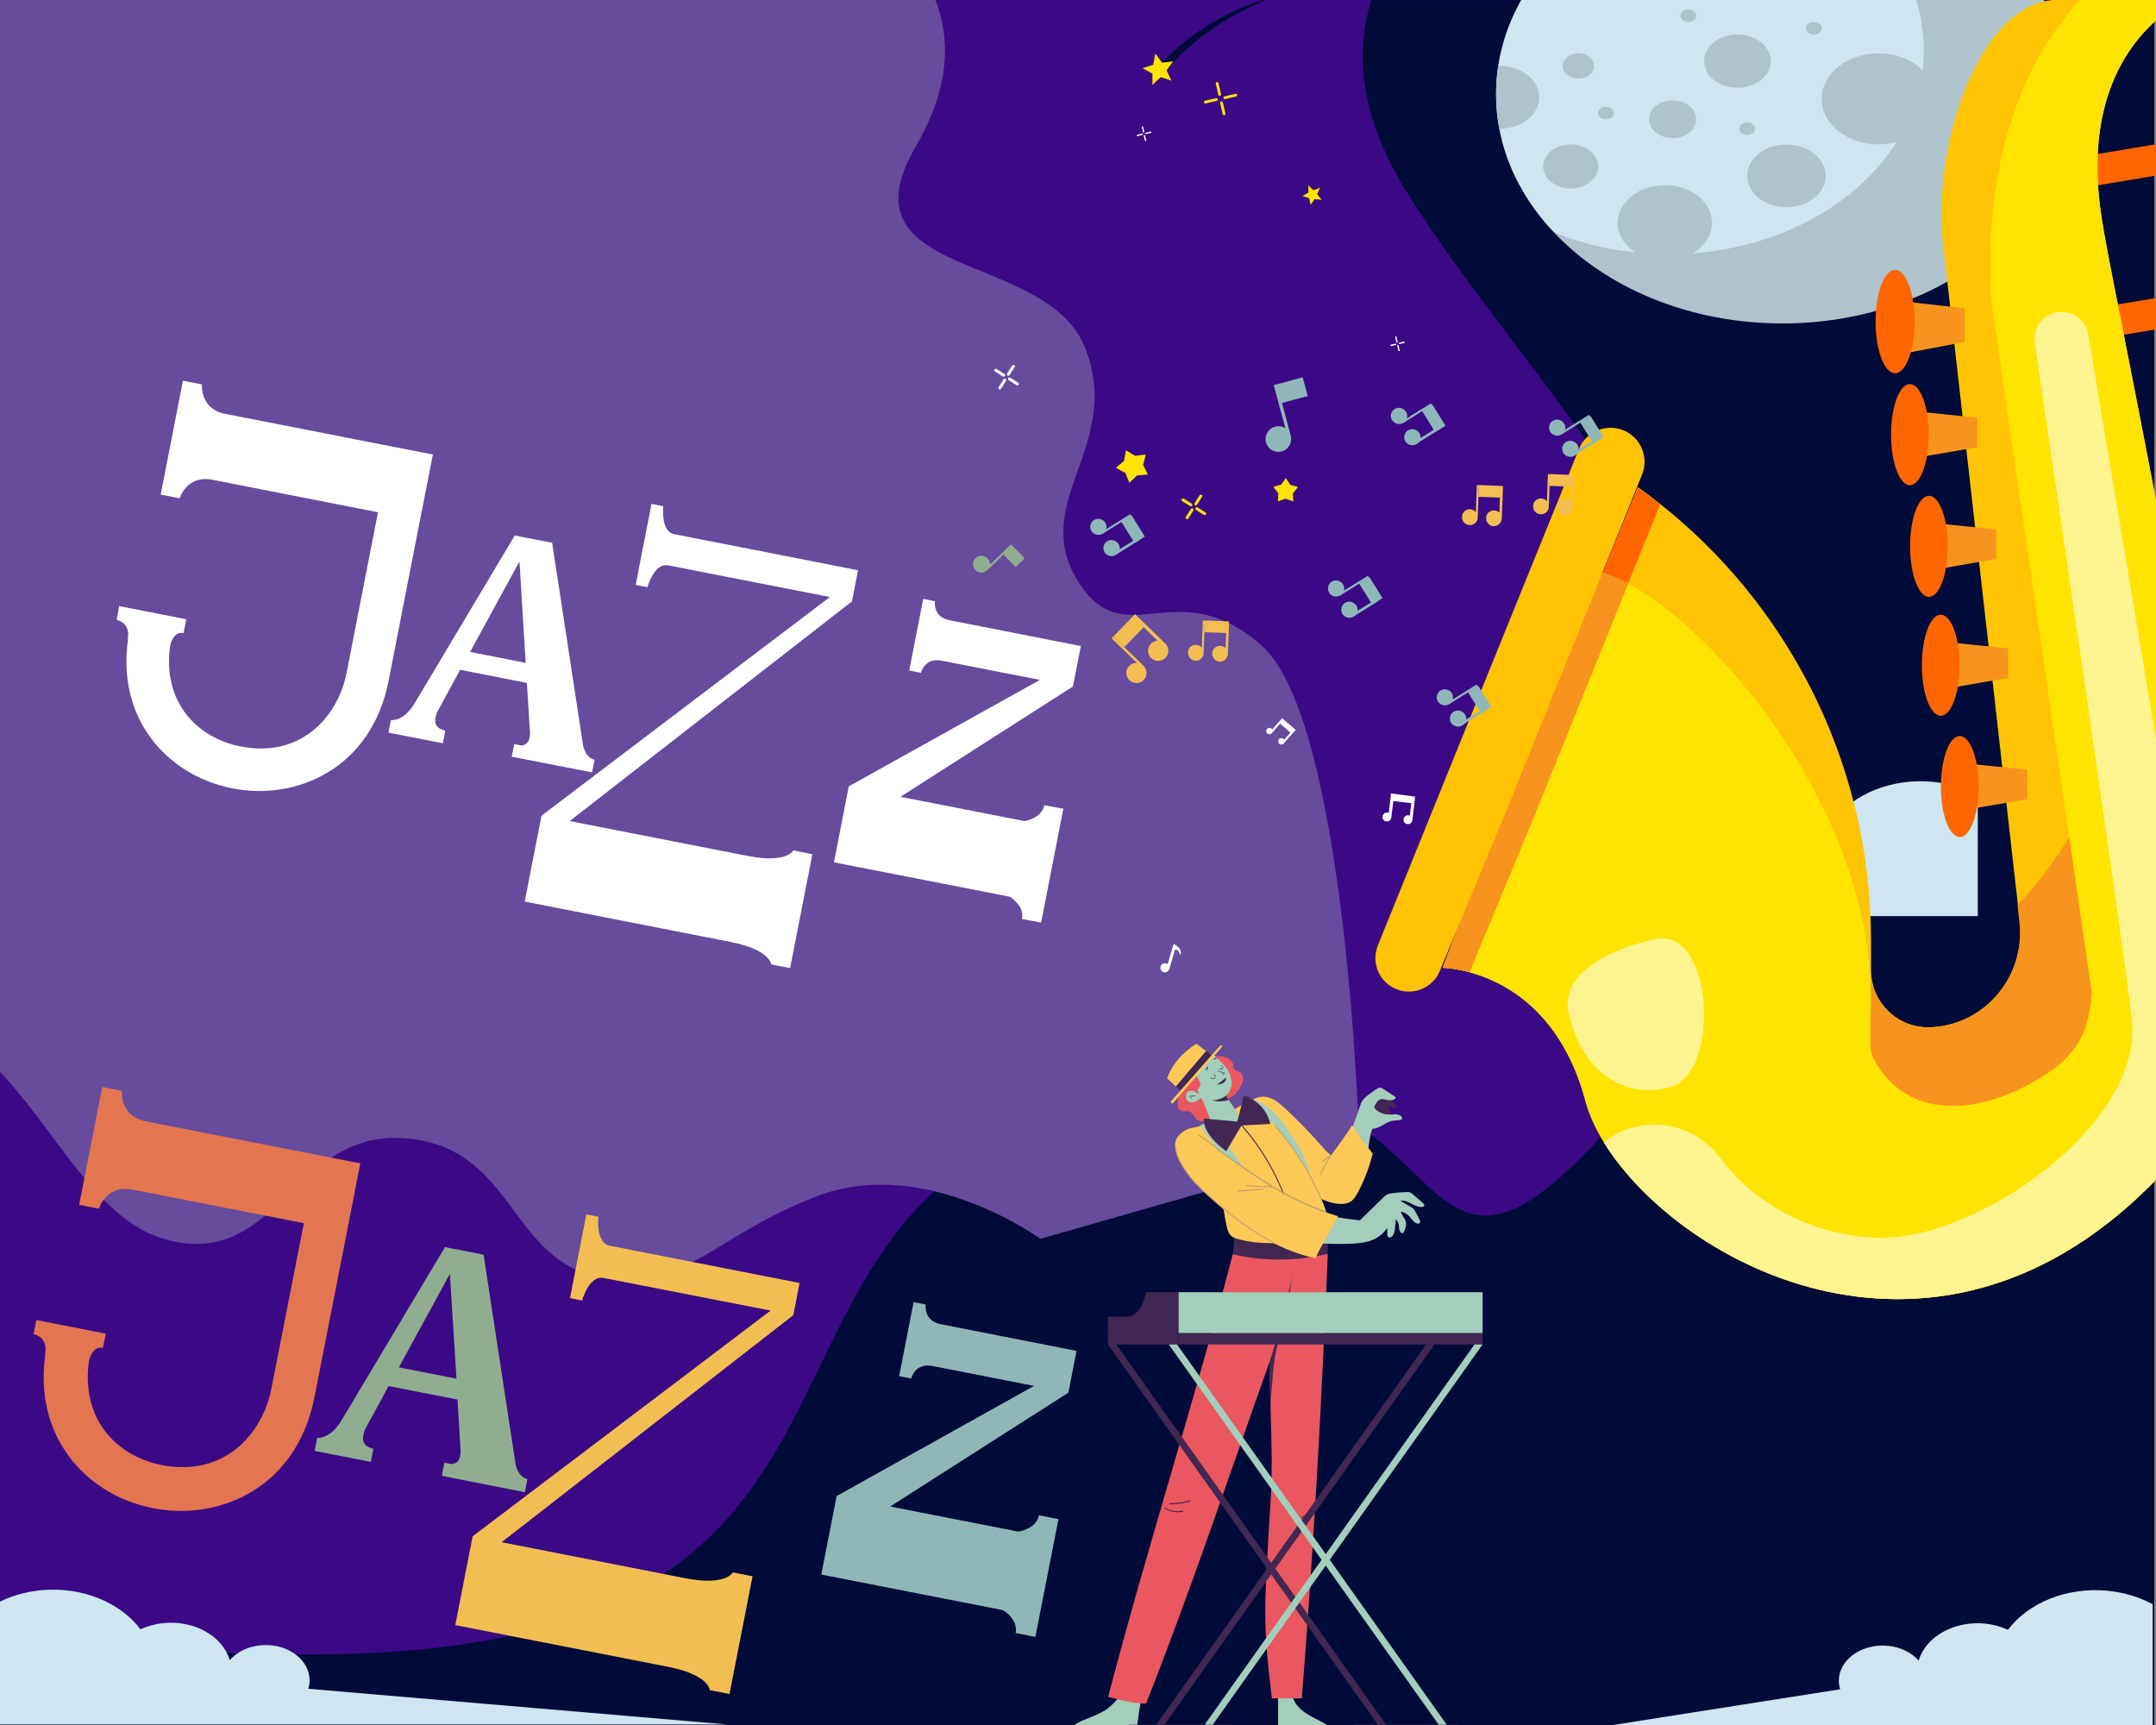 <?xml version="1.0" encoding="utf-8"?>
<!-- Generator: Adobe Illustrator 26.3.1, SVG Export Plug-In . SVG Version: 6.00 Build 0)  -->
<svg version="1.1" id="Layer_1" xmlns="http://www.w3.org/2000/svg" xmlns:xlink="http://www.w3.org/1999/xlink" x="0px" y="0px"
	 viewBox="0 0 1280 1024" style="enable-background:new 0 0 1280 1024;" xml:space="preserve">
<rect x="0" y="0" width="1280" height="1024" fill="#808080" stroke="none"/>
<style type="text/css">
	.st0{fill:#3B0986;}
	.st1{fill:#000B39;}
	.st2{fill:#AEC3CC;}
	.st3{fill:#CEE6F0;}
	.st4{fill:#674B9D;}
	.st5{fill:#FF6600;}
	.st6{fill:#FFC404;}
	.st7{fill:#F7941D;}
	.st8{fill:#FEE400;}
	.st9{fill:#FFC303;}
	.st10{fill:#FDF38F;}
	.st11{fill:#FFFFFF;}
	.st12{fill:#F2BE51;}
	.st13{fill:#8FB7B8;}
	.st14{fill:#91AD8F;}
	.st15{fill:#A3CEBB;}
	.st16{fill:#EA5761;}
	.st17{fill:#422752;}
	.st18{fill:#FEC957;}
	.st19{fill:#B89D6D;}
	.st20{fill:#E37650;}
</style>
<g id="Background">
	<rect x="-2.5" class="st0" width="1281.4" height="1025"/>
	<path class="st1" d="M1278.9,0v1025H-2.5v-59.1c47.2,10,108.1,16.2,186.4,16.2c382.1,0,226-259,466-326.1s165.4,188.2,328.5-13.9
		c163.1-202.2-58.2-388.6-144.5-530.2c-27-44.3-29.3-81.6-19.7-111.8L1278.9,0L1278.9,0z"/>
	<g>
		<path class="st2" d="M1228.3,55.9c0,75.1-76.1,136.1-170.1,136.1c-55.3,0-104.5-21.1-135.5-53.9c-21.7-22.8-34.5-51.3-34.5-82.2
			c0-19.9,5.4-38.9,15-55.9h310.2C1223,17.1,1228.4,36,1228.3,55.9L1228.3,55.9z"/>
		<path class="st3" d="M1142.2,29.8c0,66.9-67.8,121.1-151.4,121.1c-24.4,0-47.5-4.6-68-12.9c-16.8-17.7-28.3-38.7-32.6-61.7
			c-1.3-6.7-1.9-13.5-1.9-20.5c0-5.7,0.4-11.3,1.3-16.8c2.1-13.8,6.8-27,13.7-39.2h234.3C1140.5,9.5,1142.2,19.5,1142.2,29.8
			L1142.2,29.8z"/>
		<ellipse class="st2" cx="932.5" cy="98.8" rx="16.3" ry="13.1"/>
		<ellipse class="st2" cx="988.4" cy="132.3" rx="28" ry="22.4"/>
		<ellipse class="st2" cx="993" cy="70.8" rx="14" ry="11.2"/>
		<ellipse class="st2" cx="1115.3" cy="58.7" rx="33.8" ry="27"/>
		<ellipse class="st2" cx="1060.6" cy="104.4" rx="23.3" ry="18.6"/>
		<ellipse class="st2" cx="1031.5" cy="36.3" rx="19.8" ry="15.8"/>
		<ellipse class="st2" cx="937.1" cy="39.1" rx="9.3" ry="7.5"/>
		<ellipse class="st2" cx="1076.9" cy="16.8" rx="4.7" ry="3.7"/>
		<ellipse class="st2" cx="1002.3" cy="9.3" rx="4.7" ry="3.7"/>
		<ellipse class="st2" cx="1037.3" cy="76.4" rx="4.7" ry="3.7"/>
		<ellipse class="st2" cx="953.4" cy="67.1" rx="4.7" ry="3.7"/>
		<path class="st2" d="M913.8,57.8c0,10.3-10.4,18.6-23.3,18.6h-0.4c-1.3-6.7-1.9-13.5-1.9-20.5c0-5.7,0.4-11.3,1.3-16.8
			c0.3,0,0.7,0,1,0C903.4,39.1,913.8,47.5,913.8,57.8L913.8,57.8z"/>
	</g>
	<path class="st3" d="M432,1023.7H-2.5V952c7.8-4.2,16.8-7,26.8-8c24.4-2.3,47.2,7.3,59.1,23.2c4.1-1.9,8.7-3.2,13.7-3.7
		c18.4-1.8,35.2,7.9,39.3,22c4.1-4.7,10.6-8.1,18.3-8.8c14.2-1.4,27.2,6.8,28.9,18.2c0.4,2.7,0.2,5.2-0.6,7.6L432,1023.7L432,1023.7
		z"/>
	<path class="st4" d="M807.1,681.2l-189.4,54.2c0,0-66.9-48.6-129.8-26.3c-62.9,22.4-83.9,61.5-135.1,48.5
		c-51.3-13-48.9-78.3-114.2-82c-65.2-3.7-74.6,80.1-142.1,59.6c-40.2-12.2-63.9-65.9-99-101.5V0h557.8c8.2,20.6,10.1,49.6-11.5,86.7
		C497.2,166.8,620.7,148.2,644,206s-32.6,91.3-4.7,137.9s58.2-5.6,109.5,39.1C800.1,427.7,807.1,681.2,807.1,681.2z"/>
	<path class="st3" d="M853.8,543.8h320.4v-71.7c-7.8-4.2-16.8-7-26.8-8c-24.4-2.3-47.2,7.3-59.1,23.2c-4.1-1.9-8.7-3.2-13.7-3.6
		c-18.4-1.8-35.2,7.9-39.3,22c-4.1-4.7-10.6-8.1-18.3-8.8c-14.2-1.4-27.2,6.8-28.9,18.2c-0.4,2.7-0.2,5.2,0.6,7.6L853.8,543.8
		L853.8,543.8z"/>
	<path class="st3" d="M957.6,1024H1278v-71.7c-7.8-4.2-16.8-7-26.8-8c-24.4-2.3-47.2,7.3-59.1,23.2c-4.1-1.9-8.7-3.2-13.7-3.7
		c-18.4-1.8-35.2,7.9-39.3,22c-4.1-4.7-10.6-8.1-18.3-8.8c-14.2-1.4-27.2,6.8-28.9,18.2c-0.4,2.7-0.2,5.2,0.6,7.6L957.6,1024
		L957.6,1024z"/>
</g>
<g id="sax">
	<polygon class="st5" points="1281.4,85.4 1281.4,104 1221.4,114 1218.4,95.9 	"/>
	<polygon class="st5" points="1281.4,176.7 1281.4,195.3 1235.5,202.9 1232.5,184.8 	"/>
	<path class="st6" d="M1247.6,128.4c3.7,24.5,11.3,57.9,33.9,176.5v393.9c-144.9,151.2-320,30.4-340.2-45.2
		c-14.4-53.8-48.5-71-68.8-76.5c-1.3-0.3-2.6-0.7-3.8-0.9c-0.4-0.1-0.8-0.2-1.2-0.3c-1.5-0.3-3-0.6-4.2-0.8c-1.1-0.2-2-0.3-2.8-0.4
		c-0.2,0-0.3,0-0.4,0c-0.2,0-0.3,0-0.5-0.1c-1.9-0.2-3-0.2-3-0.2l95.2-234.5l8.1-20l12.5-30.7c4.6,3.2,9,6.6,13.4,10.1
		c37.2,29.5,67.1,66.3,88.4,107.6c23.8,46.1,36.6,97.8,36.6,151.2V576c0,1.4,0.1,2.9,0.3,4.2c2.1,16.7,16.3,29.6,33.6,29.6
		c0.9,0,1.9,0,2.9-0.1c31.8-2.1,55.1-30.9,51.5-62.5l-1.1-10.1l-45-397.4c-4.2-63.5,25.9-140.1,68.7-139.8h59.8v11
		C1263,26.6,1237.3,61.1,1247.6,128.4L1247.6,128.4z"/>
	<path class="st7" d="M1263.1,648l-125.6,50.8c0,0-57.9-19.8-57.9-22.6s-19.8-66.3-19.8-66.3l51.1-29.6
		c2.1,16.7,16.3,29.6,33.6,29.6c0.9,0,1.9,0,2.9-0.1c31.8-2.1,55.1-30.9,51.5-62.5l-1.1-10.1c9.7-10,20.1-23.2,30.7-40.2
		C1281.4,412.2,1263.1,648,1263.1,648L1263.1,648z"/>
	<path class="st8" d="M1247.6,128.4c3.7,24.5,11.3,57.9,33.9,176.5v393.9c-129.9,135.5-284.1,52.5-329.2-20.6
		c-5.2-8.4-9-16.7-11-24.5c-14.4-53.8-48.5-71-68.8-76.5c-9.5-2.6-16-2.6-16-2.6l88.9-235.8c6,0.7,13.2,3.3,21.2,7.6
		c55.8,29.9,149.7,141.3,143.9,257v17.8c0,3.5,1.7,7.6,4.6,12c18.9,29.4,55.3,28.1,86.4,12.1c24.8-12.8,38.9-25.5,40.3-56.6
		l-59.3-408C1176.4,87,1206.2,31.3,1234.6,0h46.7v11C1262.9,26.6,1237.3,61.1,1247.6,128.4L1247.6,128.4z"/>
	<path class="st5" d="M985.6,299.5l-19,46.9c-5.4-2.9-10.4-5-15-6.3l8.1-20l12.5-30.7C976.8,292.6,981.3,296,985.6,299.5
		L985.6,299.5z"/>
	<path class="st7" d="M966.7,346.4l-55.5,137.4l-38.7,93.3c-9.5-2.6-16-2.6-16-2.6l88.9-235.8C951.4,339.5,958.7,342.1,966.7,346.4
		L966.7,346.4z"/>
	<g>
		<polygon class="st7" points="1166.4,203 1128.9,210.1 1128.9,178.8 1166.4,183 		"/>
		<ellipse class="st5" cx="1125.1" cy="190.9" rx="11.6" ry="30.7"/>
		<polygon class="st7" points="1173.9,265.5 1137.6,271.7 1137.6,244.2 1173.9,248 		"/>
		<ellipse class="st5" cx="1133.9" cy="258" rx="11.2" ry="30"/>
		<polygon class="st7" points="1185.2,331.8 1148.9,338.1 1148.9,310.6 1185.2,314.3 		"/>
		<ellipse class="st5" cx="1145.2" cy="324.3" rx="11.2" ry="30"/>
		<polygon class="st7" points="1192.2,402.4 1156,408.7 1156,381.2 1192.2,384.9 		"/>
		<ellipse class="st5" cx="1152.2" cy="394.9" rx="11.2" ry="30"/>
		<polygon class="st7" points="1203.5,474.4 1167.2,480.7 1167.2,453.2 1203.5,456.9 		"/>
		<ellipse class="st5" cx="1163.5" cy="466.9" rx="11.2" ry="30"/>
	</g>
	<path class="st9" d="M895.6,478.1l-40.8,98.3c-3.9,9.4-14.2,14.3-24,11.4l0,0c-11.2-3.3-17.2-15.6-12.8-26.5l119.4-294.7
		c4.3-10.7,16.7-15.6,27.2-10.8l0,0c9.8,4.5,14.3,15.9,10.3,25.9L895.6,478.1z"/>
	<path class="st10" d="M1281.4,447v251.8c-129.9,135.5-284.1,52.5-329.2-20.6l0.2-0.2c21.3-17.1,52.3-12.7,68.7,9.2
		c21,28.1,55.8,46.6,94.4,47.6c57.9,1.4,157.4-67.1,150.1-129.9c-6.1-52.2-44.7-313.9-57.6-401.4c-1.8-12.5,10.7-22.1,22.3-17.1l0,0
		c5,2.2,8.6,6.7,9.5,12.1L1281.4,447L1281.4,447z"/>
	<path class="st10" d="M982.1,557.6c0,0-57.9,11.3-50.8,43.8c7.1,32.5,31.1,52.2,60.7,43.8C1021.7,636.7,1017.4,549.1,982.1,557.6
		L982.1,557.6z"/>
</g>
<g id="Jazz-word">
	<path class="st11" d="M471,504.8c0,0-3.6,7.9-27.1,3.3l-105.7-20.7L505.8,357l3.6-18.5l-109.1-21.4c-8.3-1.6-6.5-16.6-6.5-16.6
		l-7-1.4l-9.4,48.1l7,1.4c0,0,3.9-14.6,12.3-13l96,18.8L321.5,484.2l-10,51l122.4,24c23.5,4.6,23.9,13.3,23.9,13.3l11.3,2.2
		l13.2-67.6L471,504.8L471,504.8z"/>
	<path class="st11" d="M620,478c-1.6,8-11.8,9.4-11.8,9.4L534.6,473L637,407.5l4.7-24l-77.9-15.3c-10.3-2-8.7-11.3-8.7-11.3l-7-1.4
		l-8.3,42.5l7,1.4c0,0,2-9.2,12.3-7.2l58.3,11.4l-113.5,63.2l-8.8,45.1l104.3,20.4c0,0,8.9,5.1,7.4,13.2l11.3,2.2l13.2-67.6L620,478
		L620,478z"/>
	<path class="st11" d="M346.3,443.1l-0.6-3.7l0,0l-17.9-117.2l-22.2-4.3l-59.4,99.5l0,0c-6.7,11.3-14.1,10-14.1,10l-1.5,7.5
		l32.3,6.3l1.5-7.5c-8.1-1.6-6.2-8.1-4.6-11.5l13.4-24.6l39.6,7.8l1.8,28.7l0,0c0.4,6.8-2.6,8.3-5.3,8.4l-4-0.8l-1.5,7.5l47.7,9.3
		l1.5-7.5C348.9,450.2,347.1,446.1,346.3,443.1L346.3,443.1z M279.1,387l29.3-53.7l3.7,60.2L279.1,387L279.1,387z"/>
	<path class="st11" d="M133.8,245.7c-15.3-3-13.9-17.5-13.9-17.5l-11.3-2.2l-13.2,67.6l11.3,2.2c0,0,4.1-14,19.4-11l98.3,19.3
		l-18.6,95.2c-5.1,26-27,50.9-63,43.8c-24.5-4.8-46.3-24.9-41.9-59.1c0.3-1.9,2.1-9.4,8.1-8.2l1.6-8.2l-39.8-7.8l-1.6,8.2h0.1
		c1.1,0.2,8.4,2.1,6.5,11.6H76c-3.1,22,1.5,42.1,13.4,58.3c11.4,15.5,28.7,26.2,48.6,30.1c38.4,7.5,82.5-12,92.7-63.8l18.6-95.2
		l4.5-22.9l3.2-16.3L133.8,245.7L133.8,245.7z"/>
</g>
<g id="tunes">
	<g>
		<polygon class="st8" points="681.5,281.7 675.1,282.2 670.5,286.6 668.1,280.7 662.5,277.7 667.3,273.6 668.5,267.3 673.9,270.6 
			680.2,269.8 678.7,276 		"/>
		<polygon class="st8" points="767.8,297.7 763.2,296 758.7,297.6 758.9,292.8 756,289 760.6,287.7 763.4,283.8 766,287.8 
			770.6,289.1 767.6,292.9 		"/>
		<polygon class="st8" points="776.7,110.1 779.8,112.9 783.7,111.4 782,115.3 784.6,118.6 780.4,118.2 778.1,121.6 777.2,117.6 
			773.2,116.4 776.8,114.3 		"/>
		<path class="st1" d="M686.7,41.4c0,0,20.9-30.2,72-44.2c0,0-44.6,14.8-68.8,48.1L686.7,41.4L686.7,41.4z"/>
		<polygon class="st8" points="685.9,31.8 689.9,37.2 696.5,36.4 692.6,41.8 695.5,47.9 689.1,45.8 684.2,50.4 684.2,43.7 
			678.3,40.5 684.7,38.4 		"/>
		<g>
			<g>
				<path class="st8" d="M724.3,56.9c-0.5,0.1-0.9-0.2-1-0.6l-1.5-6.6c-0.1-0.5,0.2-0.9,0.6-1s0.9,0.2,1,0.6l1.5,6.6
					C725,56.3,724.8,56.8,724.3,56.9z"/>
				<path class="st8" d="M726.9,68.4c-0.5,0.1-0.9-0.2-1-0.6l-1.5-6.6c-0.1-0.5,0.2-0.9,0.6-1s0.9,0.2,1,0.6l1.5,6.6
					C727.7,67.9,727.4,68.3,726.9,68.4z"/>
			</g>
			<g>
				<path class="st8" d="M733.9,57.3l-6.6,1.5c-0.5,0.1-0.9-0.2-1-0.6s0.2-0.9,0.6-1l6.6-1.5c0.5-0.1,0.9,0.2,1,0.6
					S734.4,57.2,733.9,57.3z"/>
				<path class="st8" d="M722.4,59.9l-6.6,1.5c-0.5,0.1-0.9-0.2-1-0.6s0.2-0.9,0.6-1l6.6-1.5c0.5-0.1,0.9,0.2,1,0.6
					S722.9,59.8,722.4,59.9z"/>
			</g>
		</g>
		<g>
			<g>
				<path class="st8" d="M707.2,300.6c-0.2,0-0.4,0-0.6-0.1l-4.7-3c-0.4-0.2-0.5-0.8-0.3-1.2c0.2-0.4,0.8-0.5,1.2-0.3l4.7,3
					c0.4,0.2,0.5,0.8,0.3,1.2C707.6,300.4,707.4,300.6,707.2,300.6L707.2,300.6z"/>
				<path class="st8" d="M715.4,305.8c-0.2,0-0.4,0-0.6-0.1l-4.7-3c-0.4-0.2-0.5-0.8-0.3-1.2c0.2-0.4,0.8-0.5,1.2-0.3l4.7,3
					c0.4,0.2,0.5,0.8,0.3,1.2C715.8,305.6,715.6,305.7,715.4,305.8L715.4,305.8z"/>
			</g>
			<g>
				<path class="st8" d="M710.1,300c-0.2,0-0.4,0-0.6-0.1c-0.4-0.2-0.5-0.8-0.3-1.2l3-4.7c0.2-0.4,0.8-0.5,1.2-0.3s0.5,0.8,0.3,1.2
					l-3,4.7C710.5,299.8,710.3,299.9,710.1,300L710.1,300z"/>
				<path class="st8" d="M704.9,308.2c-0.2,0-0.4,0-0.6-0.1c-0.4-0.2-0.5-0.8-0.3-1.2l3-4.7c0.2-0.4,0.8-0.5,1.2-0.3
					s0.5,0.8,0.3,1.2l-3,4.7C705.3,308,705.1,308.1,704.9,308.2L704.9,308.2z"/>
			</g>
		</g>
		<g>
			<g>
				<path class="st11" d="M596,223.6c-0.2,0.1-0.4,0-0.6-0.1l-4.7-3c-0.4-0.2-0.5-0.8-0.3-1.2s0.8-0.5,1.2-0.3l4.7,3
					c0.4,0.2,0.5,0.8,0.3,1.2C596.4,223.4,596.2,223.6,596,223.6L596,223.6z"/>
				<path class="st11" d="M604.2,228.8c-0.2,0.1-0.4,0-0.6-0.1l-4.7-3c-0.4-0.2-0.5-0.8-0.3-1.2s0.8-0.5,1.2-0.3l4.7,3
					c0.4,0.2,0.5,0.8,0.3,1.2C604.6,228.6,604.4,228.8,604.2,228.8L604.2,228.8z"/>
			</g>
			<g>
				<path class="st11" d="M598.8,223c-0.2,0.1-0.4,0-0.6-0.1c-0.4-0.2-0.5-0.8-0.3-1.2l3-4.7c0.2-0.4,0.8-0.5,1.2-0.3
					s0.5,0.8,0.3,1.2l-3,4.7C599.3,222.8,599.1,222.9,598.8,223L598.8,223z"/>
				<path class="st11" d="M593.7,231.2c-0.2,0.1-0.4,0-0.6-0.1c-0.4-0.2-0.5-0.8-0.3-1.2l3-4.7c0.2-0.4,0.8-0.5,1.2-0.3
					s0.5,0.8,0.3,1.2l-3,4.7C594.1,231,593.9,231.2,593.7,231.2L593.7,231.2z"/>
			</g>
		</g>
		<g>
			<g>
				<path class="st11" d="M829,204.6c-0.1,0.1-0.2,0.2-0.3,0.2l-2.8,0.6c-0.2,0.1-0.5-0.1-0.5-0.3s0.1-0.5,0.3-0.5l2.8-0.6
					c0.2-0.1,0.5,0.1,0.5,0.3C829.1,204.4,829,204.5,829,204.6L829,204.6z"/>
				<path class="st11" d="M834,203.4c-0.1,0.1-0.2,0.2-0.3,0.2l-2.8,0.6c-0.2,0.1-0.5-0.1-0.5-0.3s0.1-0.5,0.3-0.5l2.8-0.6
					c0.2-0.1,0.5,0.1,0.5,0.3C834,203.2,834,203.3,834,203.4L834,203.4z"/>
			</g>
			<g>
				<path class="st11" d="M829.8,203.2c-0.1,0.1-0.2,0.2-0.3,0.2c-0.2,0.1-0.5-0.1-0.5-0.3l-0.7-2.9c0-0.2,0.1-0.5,0.3-0.5
					c0.2-0.1,0.5,0.1,0.5,0.3l0.7,2.9C829.9,203,829.9,203.2,829.8,203.2L829.8,203.2z"/>
				<path class="st11" d="M831,208.2c-0.1,0.1-0.2,0.2-0.3,0.2c-0.2,0.1-0.5-0.1-0.5-0.3l-0.7-2.9c0-0.2,0.1-0.5,0.3-0.5
					s0.5,0.1,0.5,0.3l0.7,2.9C831,208,831,208.2,831,208.2L831,208.2z"/>
			</g>
		</g>
		<g>
			<g>
				<path class="st11" d="M678.5,79.9c-0.1,0.1-0.2,0.2-0.3,0.2l-2.8,0.7c-0.2,0.1-0.5-0.1-0.5-0.3c0-0.2,0.1-0.5,0.3-0.5l2.8-0.7
					c0.2-0.1,0.5,0.1,0.5,0.3C678.6,79.7,678.6,79.8,678.5,79.9L678.5,79.9z"/>
				<path class="st11" d="M683.5,78.7c-0.1,0.1-0.2,0.2-0.3,0.2l-2.8,0.7c-0.2,0.1-0.5-0.1-0.5-0.3c0-0.2,0.1-0.5,0.3-0.5l2.8-0.7
					c0.2-0.1,0.5,0.1,0.5,0.3C683.6,78.5,683.6,78.6,683.5,78.7L683.5,78.7z"/>
			</g>
			<g>
				<path class="st11" d="M679.4,78.5c-0.1,0.1-0.2,0.2-0.3,0.2c-0.2,0.1-0.5-0.1-0.5-0.3l-0.7-2.8c0-0.2,0.1-0.5,0.3-0.5
					c0.2-0.1,0.5,0.1,0.5,0.3l0.7,2.8C679.5,78.3,679.4,78.4,679.4,78.5L679.4,78.5z"/>
				<path class="st11" d="M680.5,83.5c-0.1,0.1-0.2,0.2-0.3,0.2c-0.2,0.1-0.5-0.1-0.5-0.3l-0.7-2.8c0-0.2,0.1-0.5,0.3-0.5
					s0.5,0.1,0.5,0.3l0.7,2.8C680.6,83.3,680.5,83.4,680.5,83.5L680.5,83.5z"/>
			</g>
		</g>
	</g>
	<g>
		<path class="st12" d="M891.6,307.8l0.6-15.8l0,0l0.1-3.5l-14.3-0.6l-0.3,7l12.8,0.5l-0.3,8.9c-0.8-0.8-1.9-1.3-3.1-1.3
			c-2.6-0.1-4.8,1.9-4.8,4.5c-0.1,2.6,1.9,4.8,4.5,4.9C889.4,312.3,891.5,310.3,891.6,307.8L891.6,307.8z"/>
		<path class="st12" d="M876.2,304c-0.8-1-2-1.6-3.4-1.7c-2.6-0.1-4.8,1.9-4.8,4.5c-0.1,2.6,1.9,4.8,4.5,4.9s4.8-1.9,4.8-4.5
			l0.6-16.2l0.1-3.1h-1.2L876.2,304L876.2,304z"/>
	</g>
	<g>
		<path class="st12" d="M933.8,301.3l0.6-15.8l0,0l0.1-3.5l-14.3-0.6l-0.3,7l12.8,0.5l-0.3,8.9c-0.8-0.8-1.9-1.3-3.1-1.3
			c-2.6-0.1-4.8,1.9-4.8,4.5c-0.1,2.6,1.9,4.8,4.5,4.9C931.5,305.9,933.7,303.9,933.8,301.3L933.8,301.3z"/>
		<path class="st12" d="M918.4,297.6c-0.8-1-2-1.6-3.4-1.7c-2.6-0.1-4.8,1.9-4.8,4.5c-0.1,2.6,1.9,4.8,4.5,4.9s4.8-1.9,4.8-4.5
			l0.6-16.2l0.1-3.1H919L918.4,297.6L918.4,297.6z"/>
	</g>
	<g>
		<path class="st12" d="M729,388.2l0.6-15.8l0,0l0.1-3.5l-14.3-0.6l-0.3,7l12.8,0.5l-0.3,8.9c-0.8-0.8-1.9-1.3-3.1-1.3
			c-2.6-0.1-4.8,1.9-4.8,4.5c-0.1,2.6,1.9,4.8,4.5,4.9C726.7,392.8,728.9,390.8,729,388.2L729,388.2z"/>
		<path class="st12" d="M713.5,384.5c-0.8-1-2-1.6-3.4-1.7c-2.6-0.1-4.8,1.9-4.8,4.5c-0.1,2.6,1.9,4.8,4.5,4.9s4.8-1.9,4.8-4.5
			l0.6-16.2l0.1-3.1h-1.2L713.5,384.5L713.5,384.5z"/>
	</g>
	<g>
		<path class="st12" d="M691.8,382l-14.7-14.3l0,0l-3.2-3.1L661,377.8l6.5,6.3l11.5-11.8l8.2,8c-1.4,0.1-2.8,0.7-3.9,1.8
			c-2.3,2.4-2.3,6.2,0.1,8.5s6.2,2.3,8.5-0.1C694.3,388.1,694.2,384.3,691.8,382L691.8,382z"/>
		<path class="st12" d="M674.9,393.5c-1.6,0-3.3,0.5-4.5,1.8c-2.3,2.4-2.3,6.2,0.1,8.5s6.2,2.3,8.5-0.1s2.3-6.2-0.1-8.5l-15-14.6
			l-2.9-2.8l-1.1,1.1L674.9,393.5L674.9,393.5z"/>
	</g>
	<g>
		<path class="st13" d="M803.7,366c-2.3,1.4-5.2,0.7-6.7-1.5c-1.4-2.3-0.7-5.2,1.5-6.6c2.3-1.4,5.2-0.7,6.7,1.5
			S805.9,364.6,803.7,366z"/>
		
			<rect x="802" y="360.2" transform="matrix(0.849 -0.529 0.529 0.849 -68.362 482.829)" class="st13" width="16.4" height="1.6"/>
		<g>
			<path class="st13" d="M795.8,353.4c-2.3,1.4-5.2,0.7-6.7-1.5c-1.4-2.3-0.7-5.2,1.5-6.6c2.3-1.4,5.2-0.7,6.7,1.5
				S798.1,352,795.8,353.4z"/>
			
				<rect x="810" y="343.6" transform="matrix(0.849 -0.529 0.529 0.849 -62.589 483.109)" class="st13" width="7.2" height="14.8"/>
			<polygon class="st13" points="810.1,344.5 795.8,353.4 795.1,352.3 812.1,341.8 812.8,342.8 			"/>
		</g>
	</g>
	<g>
		<path class="st13" d="M934.9,270.5c-2.3,1.4-5.2,0.7-6.7-1.5c-1.4-2.3-0.7-5.2,1.5-6.6c2.3-1.4,5.2-0.7,6.7,1.5
			S937.2,269.1,934.9,270.5z"/>
		
			<rect x="933.2" y="264.6" transform="matrix(0.849 -0.529 0.529 0.849 1.978 537.727)" class="st13" width="16.4" height="1.6"/>
		<g>
			<path class="st13" d="M927.1,257.9c-2.3,1.4-5.2,0.7-6.7-1.5c-1.4-2.3-0.7-5.2,1.5-6.6c2.3-1.4,5.2-0.7,6.7,1.6
				C930,253.5,929.3,256.5,927.1,257.9L927.1,257.9z"/>
			
				<rect x="941.3" y="248.1" transform="matrix(0.849 -0.529 0.529 0.849 7.755 538.085)" class="st13" width="7.2" height="14.8"/>
			<polygon class="st13" points="941.3,249 927.1,257.9 926.4,256.8 943.4,246.2 944,247.3 			"/>
		</g>
	</g>
	<g>
		<path class="st13" d="M868.2,430.6c-2.3,1.4-5.2,0.7-6.7-1.5c-1.4-2.3-0.7-5.2,1.5-6.6c2.3-1.4,5.2-0.7,6.7,1.5
			S870.5,429.1,868.2,430.6z"/>
		
			<rect x="866.5" y="424.7" transform="matrix(0.849 -0.529 0.529 0.849 -92.73 526.669)" class="st13" width="16.4" height="1.6"/>
		<g>
			<path class="st13" d="M860.4,418c-2.3,1.4-5.2,0.7-6.7-1.5c-1.4-2.3-0.7-5.2,1.5-6.6c2.3-1.4,5.2-0.7,6.7,1.5
				C863.3,413.6,862.6,416.6,860.4,418z"/>
			
				<rect x="874.6" y="408.2" transform="matrix(0.849 -0.529 0.529 0.849 -86.953 527.027)" class="st13" width="7.2" height="14.8"/>
			<polygon class="st13" points="874.6,409.1 860.4,418 859.7,416.9 876.7,406.3 877.3,407.4 			"/>
		</g>
	</g>
	<g>
		<path class="st13" d="M662.5,329.4c-2.3,1.4-5.2,0.7-6.7-1.5c-1.4-2.3-0.7-5.2,1.5-6.6c2.3-1.4,5.2-0.7,6.7,1.5
			S664.8,328,662.5,329.4z"/>
		
			<rect x="660.8" y="323.6" transform="matrix(0.849 -0.529 0.529 0.849 -70.374 402.662)" class="st13" width="16.4" height="1.6"/>
		<g>
			<path class="st13" d="M654.7,316.8c-2.3,1.4-5.2,0.7-6.7-1.5s-0.7-5.2,1.5-6.6c2.3-1.4,5.2-0.7,6.7,1.5
				C657.6,312.5,656.9,315.4,654.7,316.8z"/>
			
				<rect x="668.9" y="307" transform="matrix(0.849 -0.529 0.529 0.849 -64.558 402.981)" class="st13" width="7.2" height="14.8"/>
			<polygon class="st13" points="668.9,308 654.7,316.8 654,315.8 671,305.2 671.6,306.3 			"/>
		</g>
	</g>
	<g>
		<path class="st13" d="M841.1,263.6c-2.3,1.4-5.2,0.7-6.7-1.5c-1.4-2.3-0.7-5.2,1.5-6.6c2.3-1.4,5.2-0.7,6.7,1.5
			C844.1,259.2,843.4,262.2,841.1,263.6z"/>
		
			<rect x="839.4" y="257.7" transform="matrix(0.849 -0.529 0.529 0.849 -8.552 487.095)" class="st13" width="16.4" height="1.6"/>
		<g>
			<path class="st13" d="M833.2,251c-2.3,1.4-5.2,0.7-6.7-1.6s-0.7-5.2,1.5-6.6c2.3-1.4,5.2-0.7,6.7,1.6
				C836.2,246.6,835.5,249.6,833.2,251z"/>
			
				<rect x="847.4" y="241.2" transform="matrix(0.849 -0.529 0.529 0.849 -2.813 487.414)" class="st13" width="7.2" height="14.8"/>
			<polygon class="st13" points="847.5,242.1 833.2,251 832.6,249.9 849.6,239.4 850.2,240.4 			"/>
		</g>
	</g>
	<path class="st13" d="M760.8,238l0.3,1.2l15.3-4.1l-3-11.1l-15.3,4.1l-1.9,0.5l6.9,25.6c-1.7-1.1-3.9-1.5-6.1-0.9
		c-4.1,1.1-6.5,5.3-5.4,9.3c1.1,4.1,5.3,6.5,9.3,5.4c4.1-1.1,6.5-5.3,5.4-9.4L760.8,238L760.8,238z"/>
	<g>
		
			<rect x="598.3" y="325.2" transform="matrix(0.719 -0.695 0.695 0.719 -60.468 511.193)" class="st14" width="7.5" height="10.4"/>
		<path class="st14" d="M587.7,335.2c0.1-1.4-0.4-2.8-1.4-3.8c-1.9-2-5.1-2-7.1-0.1s-2,5.1-0.1,7.1s5.1,2,7.1,0.1l12.5-12.1l2.4-2.3
			l-0.9-0.9L587.7,335.2L587.7,335.2z"/>
	</g>
	<path class="st11" d="M825.8,471l-0.2,2.1l-0.2,2.1l-0.9,7.4c-0.3-0.1-0.5-0.2-0.8-0.2c-1.4-0.2-2.7,0.8-2.9,2.3s0.8,2.7,2.3,2.9
		c1.4,0.2,2.7-0.8,2.9-2.3l1.2-9.8l10.7,1.3l-0.9,7.4c-0.3-0.1-0.5-0.2-0.8-0.2c-1.4-0.2-2.7,0.8-2.9,2.3s0.8,2.7,2.3,2.9
		c1.4,0.2,2.7-0.8,2.9-2.3l1.2-9.8l0.2-2.1l0.2-2.1L825.8,471L825.8,471z"/>
	<path class="st11" d="M761.2,426.4l-1.1,1.2l-1.1,1.2l-3.7,4.2c-0.1-0.2-0.2-0.4-0.4-0.5c-0.8-0.7-2-0.6-2.7,0.2
		c-0.7,0.8-0.6,2,0.2,2.7s2,0.6,2.7-0.2l4.9-5.6l6.1,5.3l-3.7,4.2c-0.1-0.2-0.2-0.4-0.4-0.5c-0.8-0.7-2-0.6-2.7,0.2
		c-0.7,0.8-0.6,2,0.2,2.7s2,0.6,2.7-0.2l4.9-5.6l1.1-1.2l1.1-1.2L761.2,426.4L761.2,426.4z"/>
	<path class="st11" d="M696.8,560.4l-0.7,2.2l-2.9,9.7c-0.2-0.2-0.5-0.3-0.8-0.4c-1.4-0.4-3,0.4-3.4,1.8s0.4,3,1.8,3.4
		s3-0.4,3.4-1.8l3.5-11.8c2.6,0.5,3.1,3.8,3.1,3.8C702.3,562.5,696.8,560.4,696.8,560.4L696.8,560.4z"/>
</g>
<g id="man">
	<path class="st15" d="M665.3,1006.3c-2.7,3.4-5.7,6.7-9.3,9c-3.9,2.5-8.4,3.9-12.7,5.8c-4.3,1.8-8.5,4.3-11,8.2h42.2
		c1-7.7,2-17.1,4.2-24.6L665.3,1006.3L665.3,1006.3z"/>
	<path class="st15" d="M758.8,1005.5v23.4l35.6,0.3c-3.4-3.2-7.1-5.8-11.3-7.9s-8.4-4.2-11.7-7.5s-5.4-8.1-4.5-12.7L758.8,1005.5z"
		/>
	<path class="st16" d="M772.9,1008.2h-17.8c-2-17.3-4.1-34.6-3.9-52c0.2-23.2,2.2-47,3.4-70.2c0.8-15.5,0.3-31.1-0.2-46.6
		c-0.3-10.5-0.5-20.1-0.8-30.6c-24.1,67.6-46.8,135.8-73.2,202.5c-7.8-0.1-15-2-22.5-4c22.9-87.6,51.1-175.2,74-262.8l7.1-2.4
		l49.3,2.2C784.7,832.6,779.8,920,772.9,1008.2L772.9,1008.2z"/>
	<path class="st17" d="M733.1,731.5c0,0-0.6,8.7-1.3,13c18.5,4.4,37.9,4.2,56.4-0.2c0.3-6-0.3-12.2-2.1-18L733.1,731.5L733.1,731.5z
		"/>
	<path class="st17" d="M823.4,651.6c2.1,1.2,3.9,2.8,5.4,4.7c0.2,0.3,0.5,0.8,0.2,1.1c-0.1,0.2-0.3,0.3-0.6,0.3
		c-1.7,0.4-3.2-0.9-4.5-2.1l1.8,5.4c0.1,0.2,0.2,0.5,0.1,0.8c-0.2,0.5-0.8,0.5-1.3,0.4c-1.3-0.4-1.9-1.8-2.4-3.1
		c0.3,1,0.5,2,0.6,3.1c0,0.3,0,0.6-0.1,0.9c-0.2,0.5-0.7,0.7-1.2,0.9c-2,0.5-4.2-0.3-5.7-1.8c-1.8-1.8-2.6-4.5-2.1-7
		s2.4-4.7,4.8-5.5L823.4,651.6L823.4,651.6z"/>
	<path class="st15" d="M802.4,671.1c1.6-4.6,3.2-9.3,4.8-13.9c0.5-1.5,1-3,2-4.3c0.9-1.2,2-2.1,3.2-3c1.5-1.1,2.9-2.2,4.5-3.2
		c0.9-0.6,1.9-1.2,2.9-1c0.6,0.1,1.1,0.4,1.6,0.8c2.2,1.4,4.3,2.9,6.5,4.3c0.2,0.2,0.5,0.3,0.6,0.6c0.3,0.7-0.6,1.3-1.3,1.5
		c-1.3,0.3-2.7,0.3-4,0c-0.9-0.2-1.8-0.6-2.7-0.5c-2.3,0.1-3.8,2.6-4.7,4.7c0.7,1.9,2.7,3,4.6,3.8c1.9,0.7,4,0.8,6,0.7
		c1-0.1,2.1-0.2,3.2,0c1,0.2,2.1,0.6,2.6,1.5c0.3,0.4,0.4,1.1,0,1.4c-0.2,0.2-0.5,0.3-0.7,0.3c-1.7,0.4-3.5,0.2-5.2,0.6
		c-4.1,0.9-7.3,4.7-11.5,4.6c-2.4,6.1-2,13.3-3.9,19.5L802.4,671.1L802.4,671.1z"/>
	<path class="st18" d="M774.5,703.3c4.7,6.4,12.2,10.6,20.1,11.3c2.3,0.2,4.8,0.1,6.9-1.1c2.2-1.2,3.5-3.5,4.7-5.7
		c3.9-7.2,6.7-15,8.8-22.9c-4.2-5.6-8.4-11.1-12.2-16.9c-4,6.1-8.2,12-12.5,17.8c-1.7-1.2-3.2-2.7-4.5-4.2
		c-7.1-8.2-14.7-16-22.7-23.5c-3.8-3.5-8.1-7.1-13.2-7.1c-4.2,0-8.2,2.5-10.7,6L774.5,703.3L774.5,703.3z"/>
	<path class="st15" d="M779.5,703.3c-1.9-9-5.3-17.7-10.2-25.5c-5.7-9.1-12.9-19.9-23.1-24.4c-1.3-0.6-2.8-1-4.2-0.8s-2.8,1.3-3,2.7
		L779.5,703.3L779.5,703.3z"/>
	<path class="st18" d="M715.2,694.1c-3-2.2-6-4.3-8.5-7s-4.5-5.9-5.3-9.5c-0.3-1.5-0.3-3.2,0.4-4.6c1.4-2.6,4.7-3.2,7.5-3.8
		c3.3-0.7,6.5-1.8,9.6-3.3c5.4-2.6,11.2-5.5,16.2-8.7c2.2-1.4,4.6-2.7,7.2-2.9c22.4,18.7,39.3,44,47.3,72.1c1.1,3.8-4.4,6.3-8.1,7.8
		c-8.3,3.4-17.4,3.9-26.3,3.8c-6.8-0.1-13.7-0.6-20.3-2.5c-1.4-0.4-2.8-0.8-3.8-1.7c-1.9-1.6-2.5-4.2-3-6.6
		C725.6,715.3,725.1,701.3,715.2,694.1L715.2,694.1z"/>
	<path class="st17" d="M767.3,726.2c-5.5-22.4-16.7-43.1-32.3-60.1l0.4-0.4c15.7,17,26.9,37.9,32.4,60.3L767.3,726.2L767.3,726.2z"
		/>
	<path class="st15" d="M744,702c-7.8-12.7-16.7-24.6-26.6-35.7c-1.7,0.4-3.6,0.9-5.1,1.9c7.1,9.5,14,18.8,21.4,28L744,702L744,702z"
		/>
	<path class="st16" d="M719.5,626.9c2.2-0.1,4.4,0,6.6,0.4c1.3,0.2,2.5,0.6,3.7,1.3c1.1,0.7,2,1.8,2.3,3c0.2,0.9,0,2,0.5,2.8
		c0.7,1.2,2.5,1.4,3.6,2.2c1.3,0.9,1.8,2.5,1.8,4.1c-0.1,1.5-0.8,3-1.5,4.4c-1.2,2.3-2.8,4.5-5,5.9s-4.9,1.8-7.2,2.9
		c-0.5,0.2-1,0.5-1.3,0.8c-0.5,0.5-0.8,1.2-1,1.9c-0.9,2.6-1.8,5.2-3.8,7.1c-1.9,1.9-5.2,2.7-7.4,1.1c-2-1.5-2.7-4.6-5.1-5.1
		c-1.3-0.3-2.8,0.3-4.1-0.1c-1.8-0.5-2.5-2.7-2.5-4.6c0-3,1.2-5.8,2.8-8.3s3.4-4.8,5-7.4L719.5,626.9L719.5,626.9z"/>
	<path class="st15" d="M712.3,650c2.7,5.1,4.8,10.4,6.5,15.9c5.2,1.1,11,1.9,16.3,2.2c0.7,0,1.7-0.1,1.9-0.8c0.1-0.2,0-0.4,0-0.6
		c-0.4-3-2.1-5.7-3.8-8.2l-7.2-10.8L712.3,650L712.3,650z"/>
	<path class="st17" d="M722.5,653.7c2.3,0.3,4.8,0,7-0.8c-1.2-1.7-2.3-3.5-3.5-5.2l-11.1,1.8C716.7,651.8,719.5,653.3,722.5,653.7
		L722.5,653.7z"/>
	<path class="st15" d="M712.6,651.8c2.8,0.9,5.7,1.5,8.7,1.2c2.9-0.3,5.8-1.5,7.7-3.8s2.5-5.5,2-8.5s-2-5.7-3.9-8s-4.1-4.3-6.4-6.3
		c-4.6,2.9-8.6,6.7-11.6,11.2c1.1,1,2,2.3,2.7,3.6c0.4,0.6,0.7,1.3,0.8,2c0.2,1.4-0.6,2.8-1.8,3.7c0.5,0.8,0.8,1.8,1.1,2.7
		c-1.1-0.7-2.2-1.5-3.4-1.9s-2.7-0.3-3.6,0.7c-0.9,1-1.1,2.8-0.5,4.1c0.7,1.5,2.6,2.2,4.3,1.8S711.7,653.2,712.6,651.8L712.6,651.8z
		"/>
	<path class="st17" d="M705.9,651l0.2,0.2c0.5-0.3,1-0.6,1.6-0.6c-0.3,0.4-0.6,1-0.7,1.5h0.3c0.1-0.6,0.4-1.2,0.8-1.6
		c0.7,0,1.3,0.1,1.9,0.4l0.1-0.3C708.8,650,707.1,650.1,705.9,651L705.9,651z"/>
	<path class="st17" d="M720.4,640.5c0,0-0.1,0-0.2,0c-0.5,0-1.1-0.2-1.5-0.6l0.2-0.2c0.4,0.3,0.9,0.5,1.3,0.5c0.5,0,0.8-0.1,1-0.4
		c0.1-0.1,0.1-0.2,0.1-0.4c0.1-0.5-0.2-1.1-0.7-1.4l0.2-0.3c0.6,0.3,0.9,1,0.8,1.7c0,0.2-0.1,0.4-0.2,0.5
		C721.3,640.3,720.9,640.5,720.4,640.5L720.4,640.5z"/>
	<path class="st17" d="M725.1,634.9c-0.1,0-0.2,0-0.3,0c-0.3-0.1-0.6-0.2-0.9-0.4l0.2-0.3c0.2,0.1,0.5,0.3,0.8,0.3s0.5,0,0.7-0.1
		c0.3-0.2,0.3-0.7,0.1-1c-0.2-0.4-0.5-0.6-0.8-0.8l0.2-0.2c0.3,0.2,0.7,0.5,0.9,0.9s0.2,1-0.2,1.3
		C725.6,634.8,725.3,634.9,725.1,634.9L725.1,634.9z"/>
	<path class="st17" d="M716.6,635.3l-0.6-0.1c0.1-0.8,0.4-1.5,0.9-2.2l0.5,0.3C717,633.9,716.7,634.6,716.6,635.3L716.6,635.3z"/>
	<path class="st17" d="M721,629.1l-0.4-0.4c0.5-0.4,1-0.8,1.6-1l0.2,0.6C721.8,628.4,721.4,628.7,721,629.1L721,629.1z"/>
	<path class="st17" d="M725.9,638.1l-0.2-0.2l1-0.8l-3.7-1.2l0.1-0.3l4,1.3l0.1,0.1c0,0.1,0,0.1-0.1,0.2L725.9,638.1L725.9,638.1z"
		/>
	<path class="st15" d="M790,721.9c5.8,1.1,11.5,1.9,17.4,2.5c4.6-4.6,9-8.7,13.6-13.3c0.8-0.8,1.6-1.6,2.7-2.1
		c0.9-0.4,1.8-0.5,2.8-0.7c3-0.4,6.1-0.6,9.2-0.7c2.1-0.1,3.5,1.9,5.2,3.2c1.4,1.1,2.7,2.3,4,3.5c0.4,0.3,0.8,0.8,0.7,1.3
		c-0.1,0.6-0.8,0.9-1.4,0.9c-3.6,0.2-6.6-2.7-10.1-3.6c-0.9-0.2-1.8-0.3-2.6,0c1.8,1,3.7,2.2,5.5,3.2c0.8,0.5,1.6,0.9,2.2,1.6
		c0.6,0.6,1,1.3,1.4,2.1c0.8,1.5,1.6,3,2.3,4.5c0.2,0.5,0.4,1,0.2,1.4c-0.3,0.7-1.2,0.8-1.9,0.6c-2.2-0.7-3.2-3.1-4.9-4.7
		c-1.3-1.3-3-2.1-4.8-2.3c0.7,1.1,1.2,2.5,2,3.6c0.4,0.6,0.8,1.2,1,1.8c0.8,2.1-0.1,4.5-1,6.5c-0.2,0.3-0.3,0.7-0.7,0.8
		c-0.5,0.2-1-0.2-1.3-0.6c-0.5-0.6-0.8-1.4-0.9-2.2c-0.1-0.5,0-1.1-0.1-1.6c-0.1-1.4-0.8-2.8-1.8-3.8c-0.2,1.7-0.3,3.6-0.5,5.3
		c-0.2,1.8-0.5,3.7-1.8,4.9c-0.4,0.3-0.9,0.6-1.4,0.6s-1-0.3-1.2-0.7c-0.1-0.2-0.1-0.5-0.1-0.7l-0.2-4.3c-2.1,3.5-5.7,6.1-9.6,7.5
		s-8,1.7-12.2,1.9c-7.4,0.3-14.8,0-22.2-0.3L790,721.9L790,721.9z"/>
	<path class="st17" d="M722.6,643.8c1.9-1.3,3.6-2.7,5.3-4.2c0.2,0.8-0.2,1.9-0.8,2.5c-0.5,0.7-1.3,1.1-2.2,1.3
		C724.2,643.7,723.4,643.7,722.6,643.8L722.6,643.8z"/>
	<path class="st17" d="M734.6,665.8l-19.7-1.8c0,0-2.2,8.3,13.1,19.4l9.1-15.3l17.1-0.9c0,0-1.9-12.2-15.7-16.9L734.6,665.8
		L734.6,665.8z"/>
	<path class="st18" d="M707.2,669.8c11.2,9,24.5,18.8,36.3,27c9.1,6.4,18.5,12.5,28.7,17c7.3,3.2,14.5,5.8,22.2,8.2
		c-3.3,5.9-6.5,11.8-9.8,17.7c-1.3,2.4-2.6,4.7-3.5,7.3c-23.7-5.2-44.2-19.3-62.2-35.7c-7.1-6.4-14.1-13.3-18.5-21.8
		c-1.9-3.6-3.3-7.8-2.5-11.8S703,670.8,707.2,669.8L707.2,669.8z"/>
	<path class="st19" d="M754,704.7c-4.8,0-9.6-0.2-14.3-0.6v-0.6c5.1,0.5,10.3,0.7,15.5,0.6v0.6C754.8,704.7,754.4,704.7,754,704.7
		L754,704.7z"/>
	
		<rect x="734.3" y="705.9" transform="matrix(0.997 -8.245987e-02 8.245987e-02 0.997 -55.707 63.586)" class="st19" width="15.3" height="0.6"/>
	<path class="st17" d="M764.1,787.7c2.1-2.5,4.8-4.6,6.5-7.5c-2.2-1.3-4.6-2.1-7-2.4c2.1-6.8,2.3-13.2,3.5-20.2
		c-3.6,17.6-7.9,34.1-13.5,51.2c0.3,8.6,0.4,16.7,0.6,25.1c0.5-6,1-12,1.5-18C756.6,806,757.7,795.3,764.1,787.7z"/>
	<path class="st17" d="M694.3,893v-0.6c4.2,0,8.3-0.6,12.3-1.8l0.2,0.6C702.8,892.4,698.6,893,694.3,893L694.3,893z"/>
	<path class="st17" d="M699.4,897.7c-2.8,0-5.7-0.8-8.1-2.2l0.3-0.5c3.2,1.9,7.1,2.6,10.8,1.8l0.1,0.6
		C701.6,897.6,700.5,897.7,699.4,897.7L699.4,897.7z"/>
	
		<rect x="771.6" y="898.8" transform="matrix(0.847 -0.532 0.532 0.847 -359.394 550.13)" class="st17" width="7.8" height="0.6"/>
	<path class="st17" d="M770.4,908.4L770,908c2.4-2.7,5-5.4,7.6-8l0.4,0.4C775.4,903,772.8,905.7,770.4,908.4L770.4,908.4z"/>
	<polygon class="st17" points="719.9,626.7 716,623.8 698.1,644.8 701.3,647.7 	"/>
	<path class="st18" d="M710.3,619.6c0,0-12.8,7.2-17.4,20.5l5.2,4.8l17.9-21L710.3,619.6L710.3,619.6z"/>
	<polygon class="st18" points="724.6,620.4 694.9,654.1 696.1,655.2 725.8,621.1 	"/>
	<path class="st19" d="M787.5,720c-22.3-7.6-39.3-19.5-53-29c-2-1.4-3.9-2.7-5.7-4c-2.5-1.7-4.8-3.6-7.1-5.5
		c-3.2-2.6-6.5-5.3-10.2-7.4l0.3-0.5c3.7,2.1,7,4.8,10.2,7.4c2.3,1.8,4.6,3.7,7.1,5.4c1.8,1.3,3.7,2.6,5.8,4
		c13.6,9.5,30.6,21.3,52.8,28.9L787.5,720L787.5,720z"/>
	<path class="st19" d="M757.1,738.6c-13-6.8-26.4-16.5-39.9-28.7c-3.5-3.1-8.6-7.9-12.5-13.3c-4.5-6.2-6.9-11.6-7.2-16.7h0.6
		c0.3,5,2.7,10.3,7.1,16.4c3.9,5.4,9,10.1,12.5,13.3c13.5,12.2,26.8,21.8,39.8,28.6L757.1,738.6L757.1,738.6z"/>
	<path class="st19" d="M784,697.6l-0.5-0.2c1.8-4,4-8,6.4-11.6l0.5,0.3C787.9,689.7,785.8,693.6,784,697.6L784,697.6z"/>
	<path class="st19" d="M785,690.1l-0.4-0.4c1.5-1.5,3.2-2.7,5-3.8l0.3,0.5C788.1,687.5,786.4,688.7,785,690.1L785,690.1z"/>
	<path class="st19" d="M784.3,712.1c-7.1-16.3-16-30.5-27.3-43.4l0.4-0.4c11.3,13,20.3,27.2,27.4,43.5L784.3,712.1L784.3,712.1z"/>
	<g>
		<polygon class="st17" points="657.8,798.1 662.7,798.1 822.9,1023.8 818,1023.8 		"/>
		<rect x="699.6" y="767.1" class="st15" width="180.6" height="24.3"/>
		<path class="st17" d="M680.2,767.1c0,0-1.5,14.6-12.2,14.6h-10.2v9.7h41.8v-24.3H680.2L680.2,767.1z"/>
		<rect x="657.8" y="791.4" class="st17" width="41.8" height="6.7"/>
		<rect x="699.6" y="791.4" class="st17" width="180.6" height="6.7"/>
		<rect x="670.1" y="1023.8" class="st17" width="61.2" height="5.5"/>
		<rect x="803.9" y="1023.8" class="st17" width="61.2" height="5.5"/>
		<polygon class="st17" points="851.6,798.1 846.7,798.1 686.5,1023.8 691.4,1023.8 		"/>
		<polygon class="st15" points="880.2,798.1 875.4,798.1 715.2,1023.8 720,1023.8 		"/>
		<polygon class="st15" points="693.9,798.1 698.8,798.1 858.9,1023.8 854.1,1023.8 		"/>
	</g>
</g>
<path id="Z-2" class="st12" d="M435,933.4c0,0-3.7,8.2-28,3.5l-109.2-21.4L471,780.7l3.7-19.1L362,739.5c-8.6-1.7-6.7-17.2-6.7-17.2
	l-7.2-1.4l-9.7,49.7l7.2,1.4c0,0,4.1-15.1,12.7-13.4l99.2,19.4l-176.9,134l-10.3,52.7l126.5,24.8c24.3,4.8,24.6,13.8,24.6,13.8
	l11.7,2.3l13.7-69.9L435,933.4z"/>
<path id="Z-1" class="st13" d="M616.8,899.5c-1.6,8.3-12.2,9.7-12.2,9.7l-76.1-14.9l105.8-67.6l4.8-24.8l-80.5-15.8
	c-10.6-2.1-9-11.7-9-11.7l-7.2-1.4l-8.6,43.9l7.2,1.4c0,0,2.1-9.5,12.7-7.4l60.2,11.8l-117.2,65.4l-9.1,46.6l107.8,21.1
	c0,0,9.2,5.3,7.6,13.6l11.7,2.3l13.7-69.9L616.8,899.5z"/>
<path id="A" class="st14" d="M306.2,869.7l-0.6-3.8l0,0l0,0l-18.5-121.1l-22.9-4.5l-61.4,102.8l0,0c-6.9,11.6-14.5,10.4-14.5,10.4
	l-1.5,7.8l33.4,6.5l1.5-7.8c-8.3-1.6-6.4-8.4-4.8-11.8l13.8-25.4l40.9,8l1.8,29.6l0,0c0.4,7-2.7,8.6-5.5,8.7l-4.1-0.8l-1.5,7.8
	l49.3,9.7l1.5-7.8C308.9,877,307,872.9,306.2,869.7z M236.8,811.7l30.3-55.5l3.9,62.2L236.8,811.7z"/>
<path class="st20" d="M86.7,665.7c-15.9-3.1-14.3-18.1-14.3-18.1l-11.7-2.3l-13.7,69.9l11.7,2.3c0,0,4.2-14.4,20.1-11.3l101.6,19.9
	l-19.3,98.3c-5.3,26.9-27.9,52.5-65.1,45.3c-25.4-5-47.8-25.7-43.3-61.1c0.4-2,2.2-9.7,8.4-8.5l1.7-8.4l-41.2-8.1l-1.7,8.4l0.1,0
	c1.1,0.2,8.7,2.1,6.7,12l0.2,0c-3.2,22.7,1.5,43.5,13.8,60.2c11.8,16,29.6,27.1,50.2,31.1c39.7,7.8,85.3-12.4,95.8-65.9l19.3-98.3
	l4.6-23.6l3.3-16.9L86.7,665.7z"/>
</svg>

